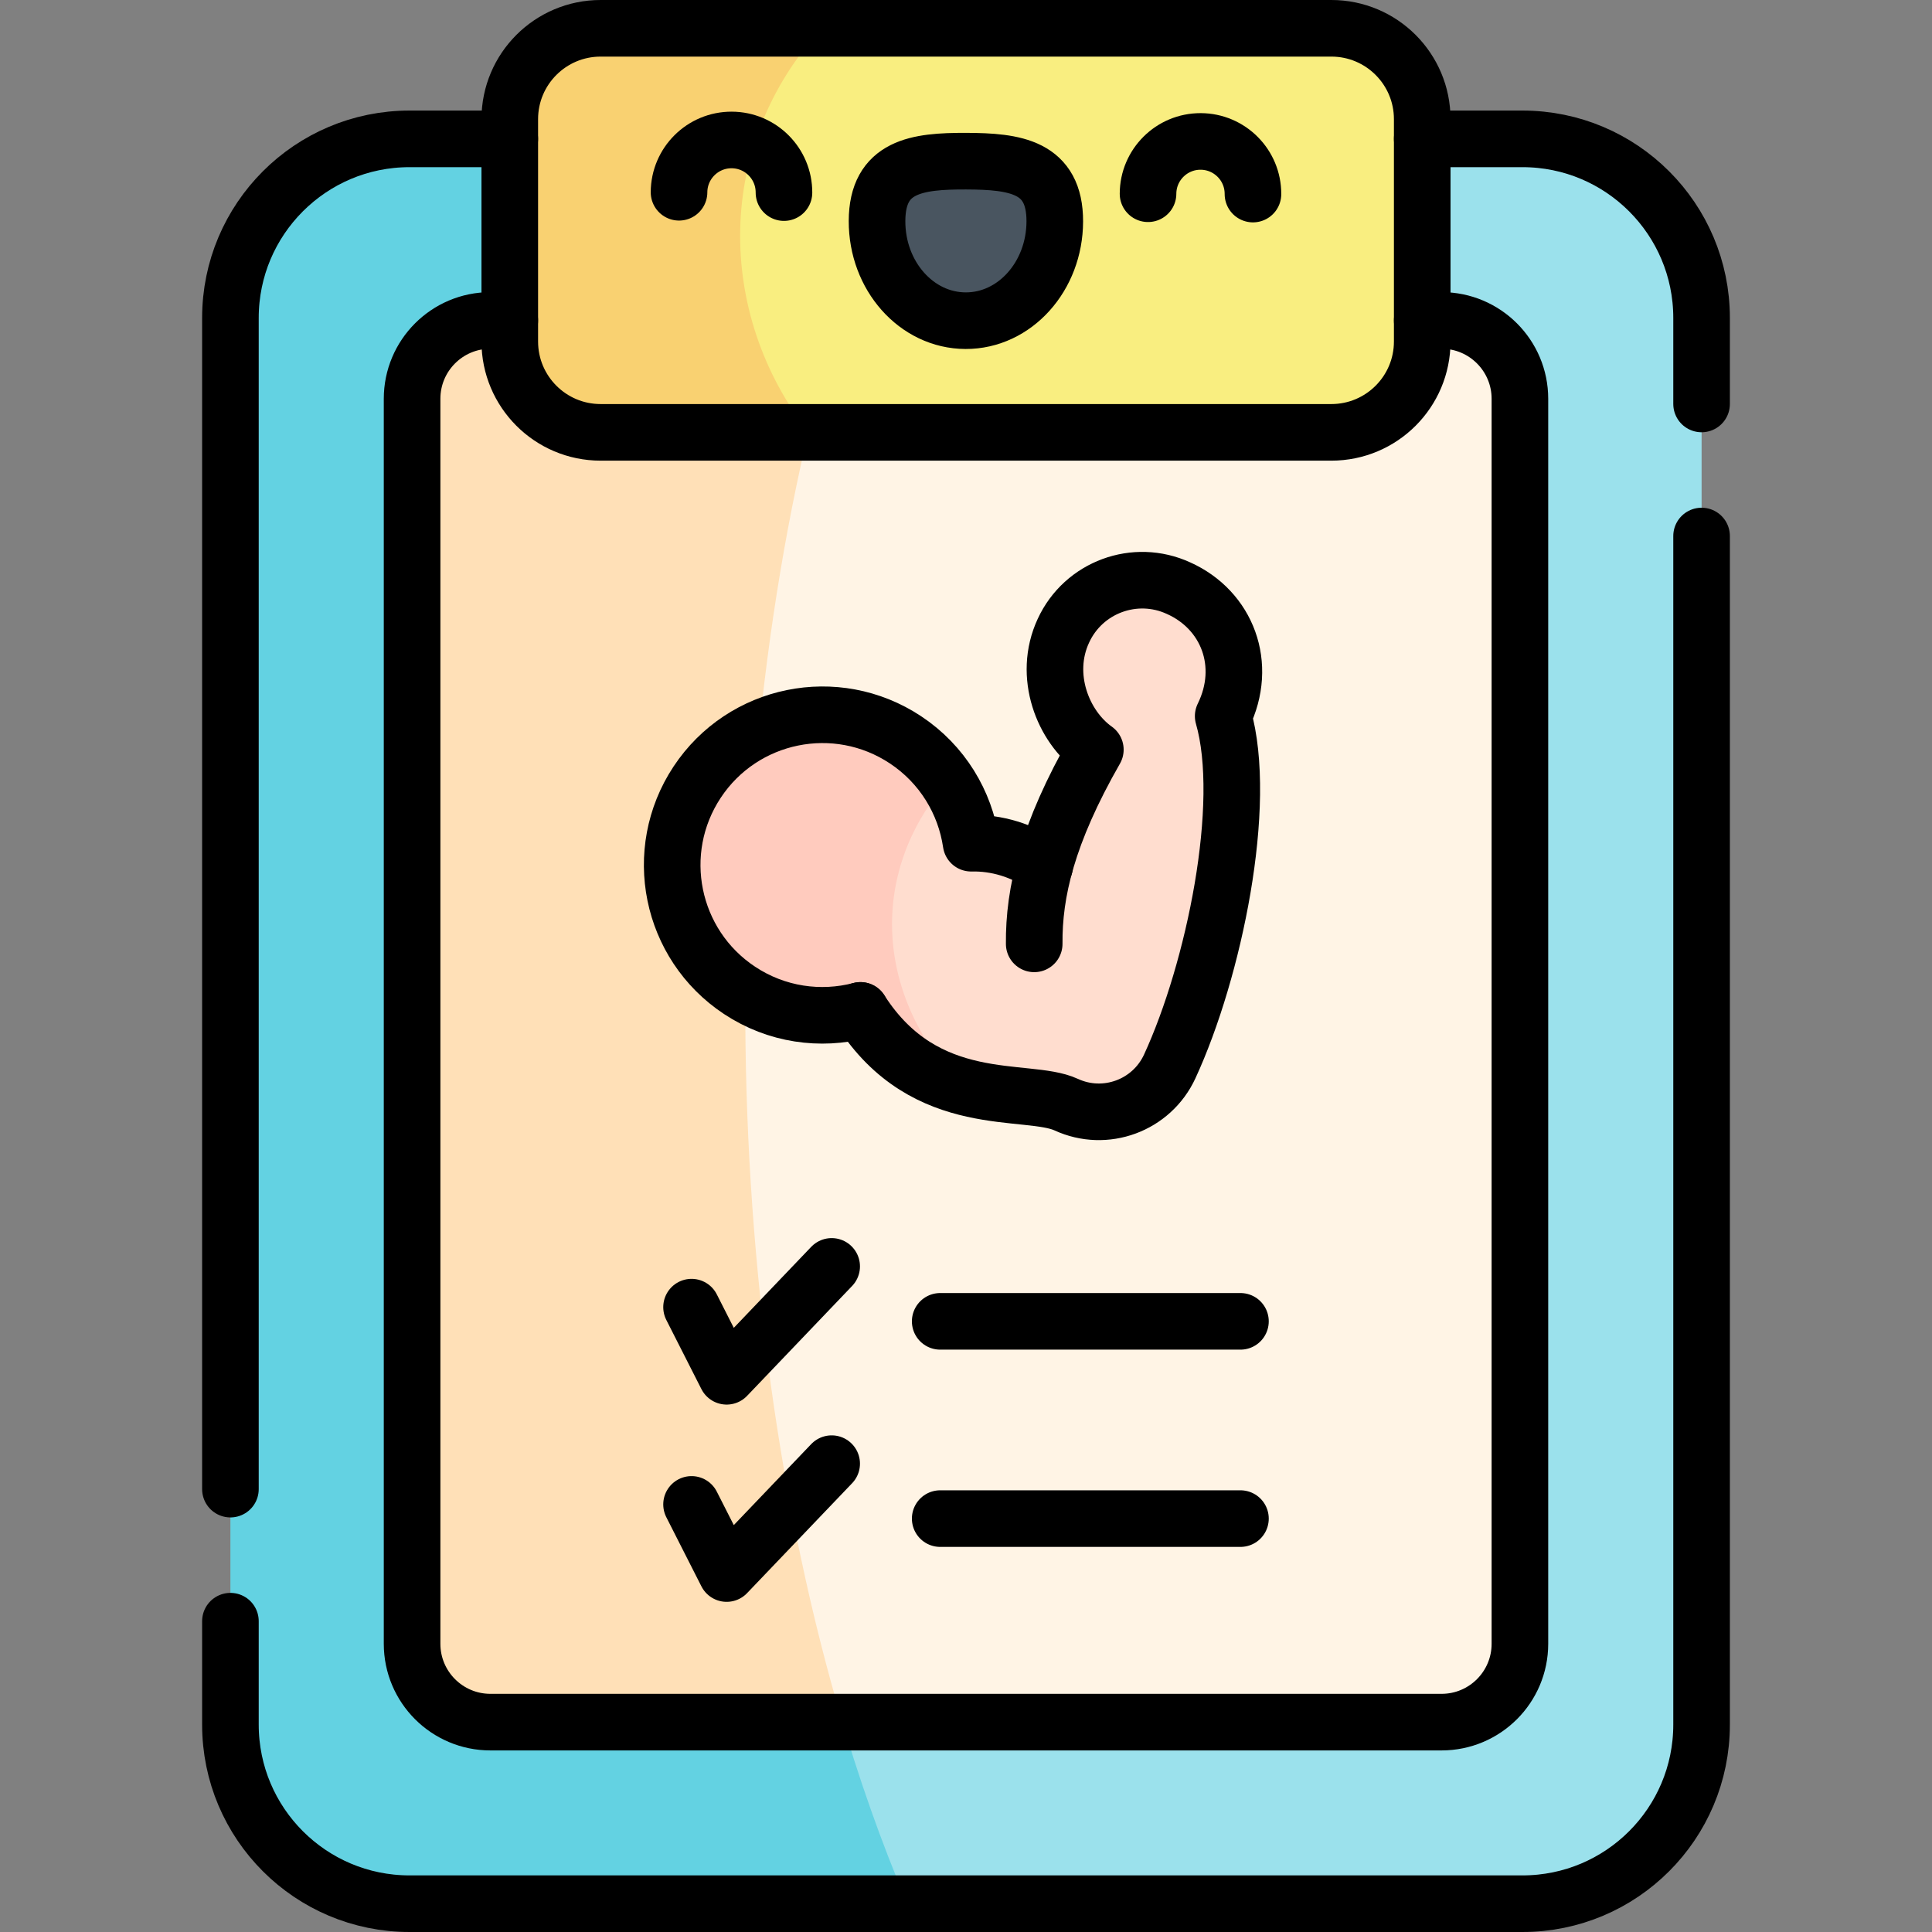 <?xml version="1.0" encoding="UTF-8"?>
<svg xmlns="http://www.w3.org/2000/svg" xmlns:xlink="http://www.w3.org/1999/xlink" version="1.1" id="Capa_1" x="0px" y="0px" viewBox="0 0 512 512" style="enable-background:new 0 0 512 512;" xml:space="preserve" width="512" height="512">
<rect x="0" y="0" width="512" height="512" fill="#808080" stroke="none"/>
<g>
	<g>
		<path style="fill:#9BE1EC;" d="M450.94,84.26v372.78c0,26.21-21.25,47.46-47.46,47.46H240.47&#10;&#9;&#9;&#9;c-89.705-102.055-84.05-343.707-0.81-467.7h163.82C429.69,36.8,450.94,58.05,450.94,84.26z"/>
		<path style="fill:#63D2E2;" d="M240.47,504.5H108.52c-26.21,0-47.46-21.25-47.46-47.46V84.26c0-26.21,21.25-47.46,47.46-47.46&#10;&#9;&#9;&#9;h131.14C181.63,168.8,185.05,374.81,240.47,504.5z"/>
		<path style="fill:#FFF4E5;" d="M402.79,105.68v329.94c0,11.46-9.29,20.76-20.76,20.76H223.25&#10;&#9;&#9;&#9;c-48.052-79.097-63.666-259.42-1.15-371.46h159.93C393.5,84.92,402.79,94.22,402.79,105.68z"/>
		<path style="fill:#FFE0B7;" d="M223.25,456.38h-93.28c-11.47,0-20.76-9.3-20.76-20.76V105.68c0-11.46,9.29-20.76,20.76-20.76&#10;&#9;&#9;&#9;h92.13C188.22,197.96,190.04,344.57,223.25,456.38z"/>
		<path style="fill:#F9EE80;" d="M376.9,31.58V90.5c0,13.3-10.78,24.08-24.07,24.08H214.25&#10;&#9;&#9;&#9;c-31.767-21.302-33.274-82.733,3.53-107.08h135.05C366.12,7.5,376.9,18.28,376.9,31.58z"/>
		<path style="fill:#F9D171;" d="M214.25,114.58h-55.08c-13.29,0-24.07-10.78-24.07-24.08V31.58c0-13.3,10.78-24.08,24.07-24.08&#10;&#9;&#9;&#9;h58.61C189.49,38.32,189.61,82.81,214.25,114.58z"/>
		<path style="fill:#495560;" d="M279.529,58.706c0.046-14.555-10.495-15.956-23.502-15.997&#10;&#9;&#9;&#9;c-13.007-0.041-23.556,1.294-23.602,15.849c-0.045,14.555,10.462,26.387,23.469,26.428&#10;&#9;&#9;&#9;C268.902,85.027,279.483,73.261,279.529,58.706z"/>
		<path style="fill:#FFDDCF;" d="M324.16,189.77c6.71,23.32-2.42,67.37-14.17,92.85c-4.78,10.37-17.07,14.9-27.44,10.12&#10;&#9;&#9;&#9;c-5.65-2.61-16.18-1.75-27.39-4.79c-25.711-12.926-31.91-66.15-4.09-80.83c3.31,4.95,5.43,10.54,6.28,16.34&#10;&#9;&#9;&#9;c6.34-0.13,12.77,1.59,18.46,5.35c0.35,0.23,0.68,0.47,1.02,0.72c2.4-8.84,6.58-18.86,13.45-30.87c-8.56-6.06-14-19.62-8.46-31.53&#10;&#9;&#9;&#9;c5.32-11.53,18.99-16.57,30.53-11.25C325.23,161.66,330.84,176.17,324.16,189.77z"/>
		<path style="fill:#FFCBBE;" d="M255.16,287.95c-0.07-0.02-0.14-0.04-0.21-0.06c-5.12-0.48-10.19-2.19-14.78-5.23&#10;&#9;&#9;&#9;c-5.69-3.76-9.79-9.01-12.14-14.89c-10.57,2.76-22.22,1.19-32.05-5.31c-18.34-12.14-23.37-36.85-11.23-55.19&#10;&#9;&#9;&#9;c12.14-18.34,36.85-23.37,55.19-11.23c4.55,3.01,8.29,6.8,11.13,11.08C229.74,231.59,232.16,264.78,255.16,287.95z"/>
	</g>
	<g>
		<path style="fill:none;stroke:#000000;stroke-width:15;stroke-linecap:round;stroke-linejoin:round;stroke-miterlimit:10;" d="&#10;&#9;&#9;&#9;M61.063,429.632v27.407c0,26.212,21.249,47.46,47.46,47.46h294.953c26.211,0,47.46-21.249,47.46-47.46V142.052"/>
		<path style="fill:none;stroke:#000000;stroke-width:15;stroke-linecap:round;stroke-linejoin:round;stroke-miterlimit:10;" d="&#10;&#9;&#9;&#9;M135.096,36.801h-26.573c-26.211,0-47.46,21.249-47.46,47.46v310.371"/>
		<path style="fill:none;stroke:#000000;stroke-width:15;stroke-linecap:round;stroke-linejoin:round;stroke-miterlimit:10;" d="&#10;&#9;&#9;&#9;M352.825,114.579h-193.65c-13.298,0-24.079-10.78-24.079-24.079V31.579c0-13.298,10.78-24.079,24.079-24.079h193.65&#10;&#9;&#9;&#9;c13.298,0,24.079,10.78,24.079,24.079V90.5C376.904,103.799,366.123,114.579,352.825,114.579z"/>
		<path style="fill:none;stroke:#000000;stroke-width:15;stroke-linecap:round;stroke-linejoin:round;stroke-miterlimit:10;" d="&#10;&#9;&#9;&#9;M135.096,84.92h-5.125c-11.468,0-20.764,9.296-20.764,20.764v329.934c0,11.468,9.296,20.764,20.764,20.764h252.058&#10;&#9;&#9;&#9;c11.468,0,20.764-9.296,20.764-20.764V105.684c0-11.468-9.296-20.764-20.764-20.764h-5.125"/>
		<path style="fill:none;stroke:#000000;stroke-width:15;stroke-linecap:round;stroke-linejoin:round;stroke-miterlimit:10;" d="&#10;&#9;&#9;&#9;M279.529,58.706c0.046-14.555-10.495-15.956-23.502-15.997c-13.007-0.041-23.556,1.294-23.602,15.849&#10;&#9;&#9;&#9;c-0.046,14.555,10.462,26.387,23.469,26.428C268.902,85.027,279.483,73.261,279.529,58.706z"/>
		<path style="fill:none;stroke:#000000;stroke-width:15;stroke-linecap:round;stroke-linejoin:round;stroke-miterlimit:10;" d="&#10;&#9;&#9;&#9;M207.76,51.04c0.024-7.679-6.181-13.924-13.861-13.948c-7.679-0.024-13.924,6.182-13.948,13.861"/>
		<path style="fill:none;stroke:#000000;stroke-width:15;stroke-linecap:round;stroke-linejoin:round;stroke-miterlimit:10;" d="&#10;&#9;&#9;&#9;M304.24,51.343c0.024-7.679,6.269-13.885,13.948-13.861c7.679,0.024,13.885,6.269,13.861,13.948"/>
		
			<line style="fill:none;stroke:#000000;stroke-width:15;stroke-linecap:round;stroke-linejoin:round;stroke-miterlimit:10;" x1="249.162" y1="402.445" x2="328.732" y2="402.445"/>
		
			<polyline style="fill:none;stroke:#000000;stroke-width:15;stroke-linecap:round;stroke-linejoin:round;stroke-miterlimit:10;" points="&#10;&#9;&#9;&#9;183.268,398.684 192.569,417.004 220.402,387.885 &#9;&#9;"/>
		
			<line style="fill:none;stroke:#000000;stroke-width:15;stroke-linecap:round;stroke-linejoin:round;stroke-miterlimit:10;" x1="249.162" y1="350.169" x2="328.732" y2="350.169"/>
		
			<polyline style="fill:none;stroke:#000000;stroke-width:15;stroke-linecap:round;stroke-linejoin:round;stroke-miterlimit:10;" points="&#10;&#9;&#9;&#9;183.268,346.408 192.569,364.729 220.402,335.61 &#9;&#9;"/>
		<path style="fill:none;stroke:#000000;stroke-width:15;stroke-linecap:round;stroke-linejoin:round;stroke-miterlimit:10;" d="&#10;&#9;&#9;&#9;M274.075,250.132c-0.125-13.612,3.435-29.143,16.204-51.468c-8.564-6.067-14.002-19.626-8.459-31.53&#10;&#9;&#9;&#9;c5.322-11.538,18.989-16.576,30.527-11.254c12.885,5.781,18.495,20.286,11.809,33.896c6.717,23.318-2.415,67.366-14.166,92.842&#10;&#9;&#9;&#9;c-4.785,10.373-17.072,14.903-27.445,10.118c-10.373-4.785-37.212,2.136-54.517-24.965"/>
		<path style="fill:none;stroke:#000000;stroke-width:15;stroke-linecap:round;stroke-linejoin:round;stroke-miterlimit:10;" d="&#10;&#9;&#9;&#9;M276.83,229.525c-5.786-4.205-12.785-6.221-19.477-6.067c-1.592-10.806-7.591-20.916-17.417-27.418&#10;&#9;&#9;&#9;c-18.34-12.137-43.047-7.109-55.184,11.232c-12.137,18.34-7.108,43.047,11.232,55.184c9.825,6.502,21.476,8.072,32.044,5.314"/>
		<path style="fill:none;stroke:#000000;stroke-width:15;stroke-linecap:round;stroke-linejoin:round;stroke-miterlimit:10;" d="&#10;&#9;&#9;&#9;M450.937,107.052V84.261c0-26.211-21.249-47.46-47.46-47.46h-26.573"/>
	</g>
</g>















</svg>
